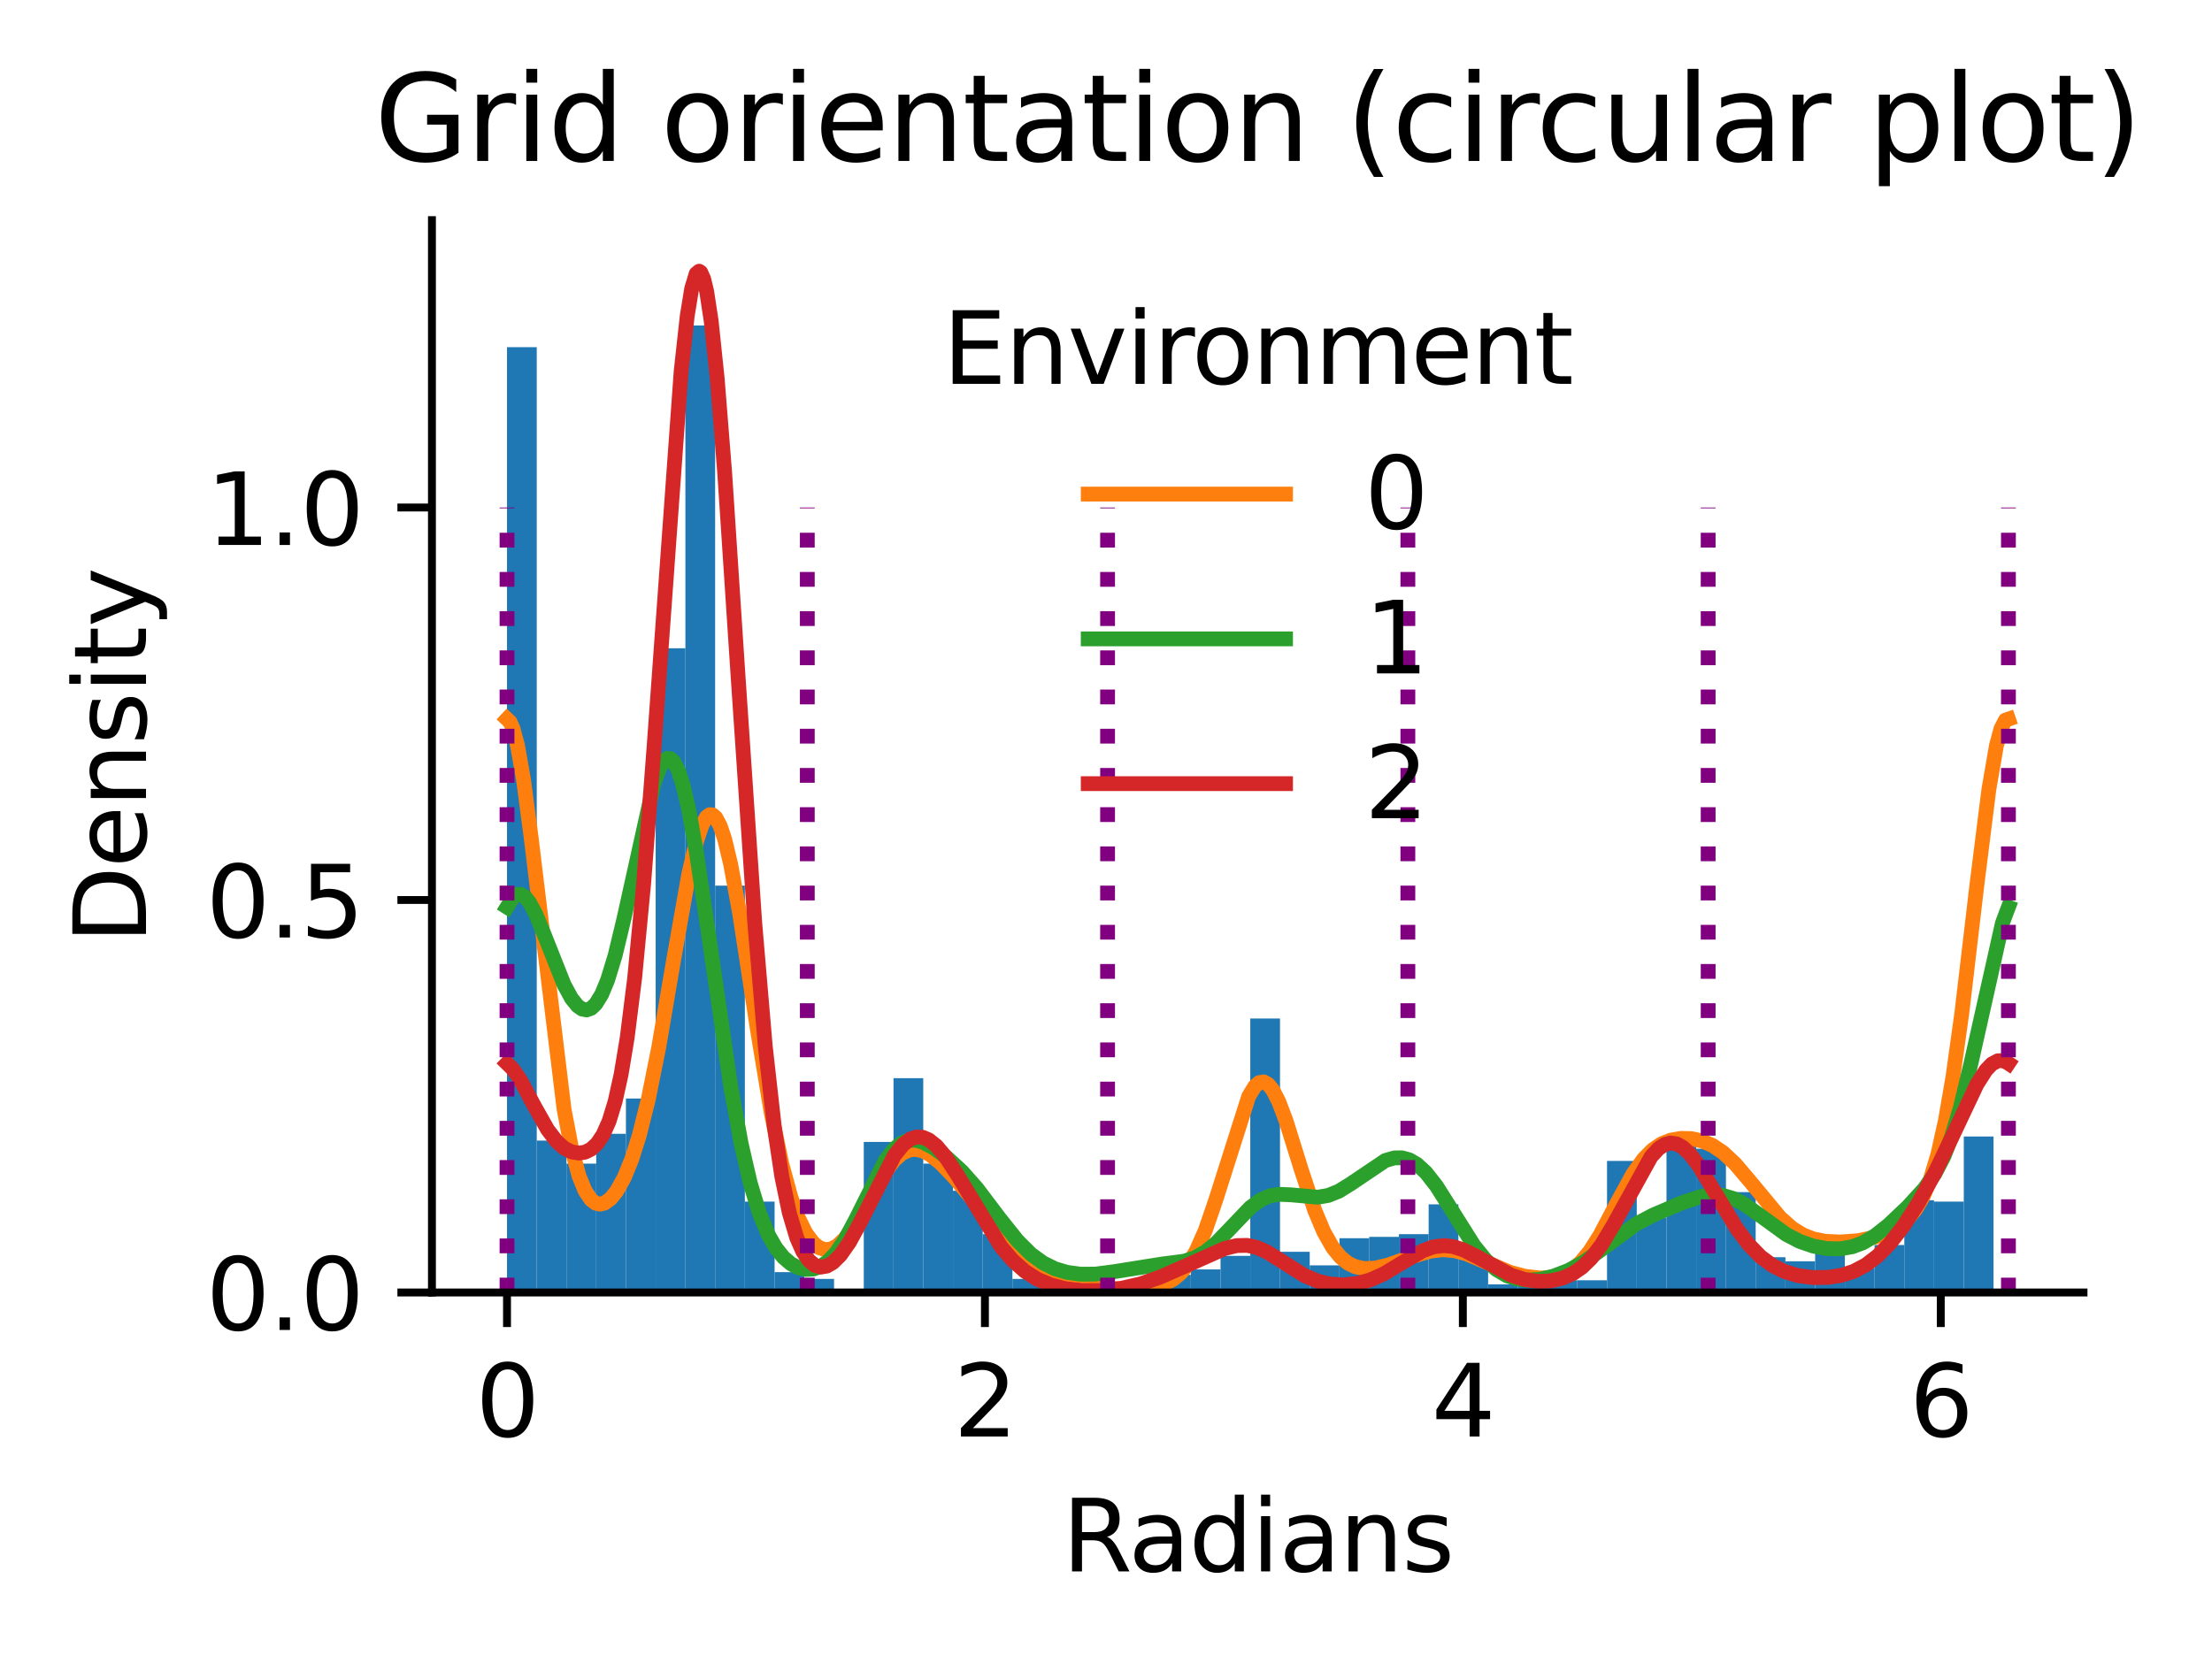 <?xml version="1.0" encoding="utf-8" standalone="no"?>
<!DOCTYPE svg PUBLIC "-//W3C//DTD SVG 1.1//EN"
  "http://www.w3.org/Graphics/SVG/1.1/DTD/svg11.dtd">
<svg xmlns:xlink="http://www.w3.org/1999/xlink" width="224.205pt" height="168.594pt" viewBox="0 0 224.205 168.594" xmlns="http://www.w3.org/2000/svg" version="1.1">
 <defs>
  <style type="text/css">*{stroke-linejoin: round; stroke-linecap: butt}</style>
 </defs>
 <g id="figure_1">
  <g id="patch_1">
   <path d="M 0 168.594 
L 224.205 168.594 
L 224.205 0 
L 0 0 
L 0 168.594 
z
" style="fill: none"/>
  </g>
  <g id="axes_1">
   <g id="patch_2">
    <path d="M 43.781 131.038 
L 211.181 131.038 
L 211.181 22.318 
L 43.781 22.318 
L 43.781 131.038 
z
" style="fill: none"/>
   </g>
   <g id="patch_3">
    <path d="M 51.39 131.038 
L 54.404 131.038 
L 54.404 35.198 
L 51.39 35.198 
z
" clip-path="url(#p8d5762770b)" style="fill: #1f77b4"/>
   </g>
   <g id="patch_4">
    <path d="M 54.404 131.038 
L 57.417 131.038 
L 57.417 115.638 
L 54.404 115.638 
z
" clip-path="url(#p8d5762770b)" style="fill: #1f77b4"/>
   </g>
   <g id="patch_5">
    <path d="M 57.417 131.038 
L 60.431 131.038 
L 60.431 117.975 
L 57.417 117.975 
z
" clip-path="url(#p8d5762770b)" style="fill: #1f77b4"/>
   </g>
   <g id="patch_6">
    <path d="M 60.431 131.038 
L 63.444 131.038 
L 63.444 114.95 
L 60.431 114.95 
z
" clip-path="url(#p8d5762770b)" style="fill: #1f77b4"/>
   </g>
   <g id="patch_7">
    <path d="M 63.444 131.038 
L 66.457 131.038 
L 66.457 111.375 
L 63.444 111.375 
z
" clip-path="url(#p8d5762770b)" style="fill: #1f77b4"/>
   </g>
   <g id="patch_8">
    <path d="M 66.457 131.038 
L 69.471 131.038 
L 69.471 65.724 
L 66.457 65.724 
z
" clip-path="url(#p8d5762770b)" style="fill: #1f77b4"/>
   </g>
   <g id="patch_9">
    <path d="M 69.471 131.038 
L 72.484 131.038 
L 72.484 32.998 
L 69.471 32.998 
z
" clip-path="url(#p8d5762770b)" style="fill: #1f77b4"/>
   </g>
   <g id="patch_10">
    <path d="M 72.484 131.038 
L 75.498 131.038 
L 75.498 89.787 
L 72.484 89.787 
z
" clip-path="url(#p8d5762770b)" style="fill: #1f77b4"/>
   </g>
   <g id="patch_11">
    <path d="M 75.498 131.038 
L 78.511 131.038 
L 78.511 121.825 
L 75.498 121.825 
z
" clip-path="url(#p8d5762770b)" style="fill: #1f77b4"/>
   </g>
   <g id="patch_12">
    <path d="M 78.511 131.038 
L 81.524 131.038 
L 81.524 128.976 
L 78.511 128.976 
z
" clip-path="url(#p8d5762770b)" style="fill: #1f77b4"/>
   </g>
   <g id="patch_13">
    <path d="M 81.524 131.038 
L 84.538 131.038 
L 84.538 129.663 
L 81.524 129.663 
z
" clip-path="url(#p8d5762770b)" style="fill: #1f77b4"/>
   </g>
   <g id="patch_14">
    <path d="M 84.538 131.038 
L 87.551 131.038 
L 87.551 130.763 
L 84.538 130.763 
z
" clip-path="url(#p8d5762770b)" style="fill: #1f77b4"/>
   </g>
   <g id="patch_15">
    <path d="M 87.551 131.038 
L 90.565 131.038 
L 90.565 115.775 
L 87.551 115.775 
z
" clip-path="url(#p8d5762770b)" style="fill: #1f77b4"/>
   </g>
   <g id="patch_16">
    <path d="M 90.565 131.038 
L 93.578 131.038 
L 93.578 109.312 
L 90.565 109.312 
z
" clip-path="url(#p8d5762770b)" style="fill: #1f77b4"/>
   </g>
   <g id="patch_17">
    <path d="M 93.578 131.038 
L 96.591 131.038 
L 96.591 117.975 
L 93.578 117.975 
z
" clip-path="url(#p8d5762770b)" style="fill: #1f77b4"/>
   </g>
   <g id="patch_18">
    <path d="M 96.591 131.038 
L 99.605 131.038 
L 99.605 120.725 
L 96.591 120.725 
z
" clip-path="url(#p8d5762770b)" style="fill: #1f77b4"/>
   </g>
   <g id="patch_19">
    <path d="M 99.605 131.038 
L 102.618 131.038 
L 102.618 125.125 
L 99.605 125.125 
z
" clip-path="url(#p8d5762770b)" style="fill: #1f77b4"/>
   </g>
   <g id="patch_20">
    <path d="M 102.618 131.038 
L 105.632 131.038 
L 105.632 129.663 
L 102.618 129.663 
z
" clip-path="url(#p8d5762770b)" style="fill: #1f77b4"/>
   </g>
   <g id="patch_21">
    <path d="M 105.632 131.038 
L 108.645 131.038 
L 108.645 129.938 
L 105.632 129.938 
z
" clip-path="url(#p8d5762770b)" style="fill: #1f77b4"/>
   </g>
   <g id="patch_22">
    <path d="M 108.645 131.038 
L 111.658 131.038 
L 111.658 130.488 
L 108.645 130.488 
z
" clip-path="url(#p8d5762770b)" style="fill: #1f77b4"/>
   </g>
   <g id="patch_23">
    <path d="M 111.658 131.038 
L 114.672 131.038 
L 114.672 130.488 
L 111.658 130.488 
z
" clip-path="url(#p8d5762770b)" style="fill: #1f77b4"/>
   </g>
   <g id="patch_24">
    <path d="M 114.672 131.038 
L 117.685 131.038 
L 117.685 129.801 
L 114.672 129.801 
z
" clip-path="url(#p8d5762770b)" style="fill: #1f77b4"/>
   </g>
   <g id="patch_25">
    <path d="M 117.685 131.038 
L 120.699 131.038 
L 120.699 129.251 
L 117.685 129.251 
z
" clip-path="url(#p8d5762770b)" style="fill: #1f77b4"/>
   </g>
   <g id="patch_26">
    <path d="M 120.699 131.038 
L 123.712 131.038 
L 123.712 128.701 
L 120.699 128.701 
z
" clip-path="url(#p8d5762770b)" style="fill: #1f77b4"/>
   </g>
   <g id="patch_27">
    <path d="M 123.712 131.038 
L 126.725 131.038 
L 126.725 127.326 
L 123.712 127.326 
z
" clip-path="url(#p8d5762770b)" style="fill: #1f77b4"/>
   </g>
   <g id="patch_28">
    <path d="M 126.725 131.038 
L 129.739 131.038 
L 129.739 103.262 
L 126.725 103.262 
z
" clip-path="url(#p8d5762770b)" style="fill: #1f77b4"/>
   </g>
   <g id="patch_29">
    <path d="M 129.739 131.038 
L 132.752 131.038 
L 132.752 126.913 
L 129.739 126.913 
z
" clip-path="url(#p8d5762770b)" style="fill: #1f77b4"/>
   </g>
   <g id="patch_30">
    <path d="M 132.752 131.038 
L 135.766 131.038 
L 135.766 128.288 
L 132.752 128.288 
z
" clip-path="url(#p8d5762770b)" style="fill: #1f77b4"/>
   </g>
   <g id="patch_31">
    <path d="M 135.766 131.038 
L 138.779 131.038 
L 138.779 125.538 
L 135.766 125.538 
z
" clip-path="url(#p8d5762770b)" style="fill: #1f77b4"/>
   </g>
   <g id="patch_32">
    <path d="M 138.779 131.038 
L 141.792 131.038 
L 141.792 125.4 
L 138.779 125.4 
z
" clip-path="url(#p8d5762770b)" style="fill: #1f77b4"/>
   </g>
   <g id="patch_33">
    <path d="M 141.792 131.038 
L 144.806 131.038 
L 144.806 125.125 
L 141.792 125.125 
z
" clip-path="url(#p8d5762770b)" style="fill: #1f77b4"/>
   </g>
   <g id="patch_34">
    <path d="M 144.806 131.038 
L 147.819 131.038 
L 147.819 122.1 
L 144.806 122.1 
z
" clip-path="url(#p8d5762770b)" style="fill: #1f77b4"/>
   </g>
   <g id="patch_35">
    <path d="M 147.819 131.038 
L 150.833 131.038 
L 150.833 127.05 
L 147.819 127.05 
z
" clip-path="url(#p8d5762770b)" style="fill: #1f77b4"/>
   </g>
   <g id="patch_36">
    <path d="M 150.833 131.038 
L 153.846 131.038 
L 153.846 130.213 
L 150.833 130.213 
z
" clip-path="url(#p8d5762770b)" style="fill: #1f77b4"/>
   </g>
   <g id="patch_37">
    <path d="M 153.846 131.038 
L 156.859 131.038 
L 156.859 130.076 
L 153.846 130.076 
z
" clip-path="url(#p8d5762770b)" style="fill: #1f77b4"/>
   </g>
   <g id="patch_38">
    <path d="M 156.859 131.038 
L 159.873 131.038 
L 159.873 129.801 
L 156.859 129.801 
z
" clip-path="url(#p8d5762770b)" style="fill: #1f77b4"/>
   </g>
   <g id="patch_39">
    <path d="M 159.873 131.038 
L 162.886 131.038 
L 162.886 129.801 
L 159.873 129.801 
z
" clip-path="url(#p8d5762770b)" style="fill: #1f77b4"/>
   </g>
   <g id="patch_40">
    <path d="M 162.886 131.038 
L 165.9 131.038 
L 165.9 117.7 
L 162.886 117.7 
z
" clip-path="url(#p8d5762770b)" style="fill: #1f77b4"/>
   </g>
   <g id="patch_41">
    <path d="M 165.9 131.038 
L 168.913 131.038 
L 168.913 123.475 
L 165.9 123.475 
z
" clip-path="url(#p8d5762770b)" style="fill: #1f77b4"/>
   </g>
   <g id="patch_42">
    <path d="M 168.913 131.038 
L 171.926 131.038 
L 171.926 115.363 
L 168.913 115.363 
z
" clip-path="url(#p8d5762770b)" style="fill: #1f77b4"/>
   </g>
   <g id="patch_43">
    <path d="M 171.926 131.038 
L 174.94 131.038 
L 174.94 116.463 
L 171.926 116.463 
z
" clip-path="url(#p8d5762770b)" style="fill: #1f77b4"/>
   </g>
   <g id="patch_44">
    <path d="M 174.94 131.038 
L 177.953 131.038 
L 177.953 120.863 
L 174.94 120.863 
z
" clip-path="url(#p8d5762770b)" style="fill: #1f77b4"/>
   </g>
   <g id="patch_45">
    <path d="M 177.953 131.038 
L 180.967 131.038 
L 180.967 127.463 
L 177.953 127.463 
z
" clip-path="url(#p8d5762770b)" style="fill: #1f77b4"/>
   </g>
   <g id="patch_46">
    <path d="M 180.967 131.038 
L 183.98 131.038 
L 183.98 127.876 
L 180.967 127.876 
z
" clip-path="url(#p8d5762770b)" style="fill: #1f77b4"/>
   </g>
   <g id="patch_47">
    <path d="M 183.98 131.038 
L 186.993 131.038 
L 186.993 126.5 
L 183.98 126.5 
z
" clip-path="url(#p8d5762770b)" style="fill: #1f77b4"/>
   </g>
   <g id="patch_48">
    <path d="M 186.993 131.038 
L 190.007 131.038 
L 190.007 128.563 
L 186.993 128.563 
z
" clip-path="url(#p8d5762770b)" style="fill: #1f77b4"/>
   </g>
   <g id="patch_49">
    <path d="M 190.007 131.038 
L 193.02 131.038 
L 193.02 126.225 
L 190.007 126.225 
z
" clip-path="url(#p8d5762770b)" style="fill: #1f77b4"/>
   </g>
   <g id="patch_50">
    <path d="M 193.02 131.038 
L 196.034 131.038 
L 196.034 121.688 
L 193.02 121.688 
z
" clip-path="url(#p8d5762770b)" style="fill: #1f77b4"/>
   </g>
   <g id="patch_51">
    <path d="M 196.034 131.038 
L 199.047 131.038 
L 199.047 121.825 
L 196.034 121.825 
z
" clip-path="url(#p8d5762770b)" style="fill: #1f77b4"/>
   </g>
   <g id="patch_52">
    <path d="M 199.047 131.038 
L 202.06 131.038 
L 202.06 115.225 
L 199.047 115.225 
z
" clip-path="url(#p8d5762770b)" style="fill: #1f77b4"/>
   </g>
   <g id="matplotlib.axis_1">
    <g id="xtick_1">
     <g id="line2d_1">
      <defs>
       <path id="mf0807a7796" d="M 0 0 
L 0 3.5 
" style="stroke: #000000; stroke-width: 0.8"/>
      </defs>
      <g>
       <use xlink:href="#mf0807a7796" x="51.39" y="131.038" style="stroke: #000000; stroke-width: 0.8"/>
      </g>
     </g>
     <g id="text_1">
      <!-- 0 -->
      <g transform="translate(48.209 145.637)scale(0.1 -0.1)">
       <defs>
        <path id="DejaVuSans-30" d="M 2034 4250 
Q 1547 4250 1301 3770 
Q 1056 3291 1056 2328 
Q 1056 1369 1301 889 
Q 1547 409 2034 409 
Q 2525 409 2770 889 
Q 3016 1369 3016 2328 
Q 3016 3291 2770 3770 
Q 2525 4250 2034 4250 
z
M 2034 4750 
Q 2819 4750 3233 4129 
Q 3647 3509 3647 2328 
Q 3647 1150 3233 529 
Q 2819 -91 2034 -91 
Q 1250 -91 836 529 
Q 422 1150 422 2328 
Q 422 3509 836 4129 
Q 1250 4750 2034 4750 
z
" transform="scale(0.016)"/>
       </defs>
       <use xlink:href="#DejaVuSans-30"/>
      </g>
     </g>
    </g>
    <g id="xtick_2">
     <g id="line2d_2">
      <g>
       <use xlink:href="#mf0807a7796" x="99.831" y="131.038" style="stroke: #000000; stroke-width: 0.8"/>
      </g>
     </g>
     <g id="text_2">
      <!-- 2 -->
      <g transform="translate(96.65 145.637)scale(0.1 -0.1)">
       <defs>
        <path id="DejaVuSans-32" d="M 1228 531 
L 3431 531 
L 3431 0 
L 469 0 
L 469 531 
Q 828 903 1448 1529 
Q 2069 2156 2228 2338 
Q 2531 2678 2651 2914 
Q 2772 3150 2772 3378 
Q 2772 3750 2511 3984 
Q 2250 4219 1831 4219 
Q 1534 4219 1204 4116 
Q 875 4013 500 3803 
L 500 4441 
Q 881 4594 1212 4672 
Q 1544 4750 1819 4750 
Q 2544 4750 2975 4387 
Q 3406 4025 3406 3419 
Q 3406 3131 3298 2873 
Q 3191 2616 2906 2266 
Q 2828 2175 2409 1742 
Q 1991 1309 1228 531 
z
" transform="scale(0.016)"/>
       </defs>
       <use xlink:href="#DejaVuSans-32"/>
      </g>
     </g>
    </g>
    <g id="xtick_3">
     <g id="line2d_3">
      <g>
       <use xlink:href="#mf0807a7796" x="148.272" y="131.038" style="stroke: #000000; stroke-width: 0.8"/>
      </g>
     </g>
     <g id="text_3">
      <!-- 4 -->
      <g transform="translate(145.091 145.637)scale(0.1 -0.1)">
       <defs>
        <path id="DejaVuSans-34" d="M 2419 4116 
L 825 1625 
L 2419 1625 
L 2419 4116 
z
M 2253 4666 
L 3047 4666 
L 3047 1625 
L 3713 1625 
L 3713 1100 
L 3047 1100 
L 3047 0 
L 2419 0 
L 2419 1100 
L 313 1100 
L 313 1709 
L 2253 4666 
z
" transform="scale(0.016)"/>
       </defs>
       <use xlink:href="#DejaVuSans-34"/>
      </g>
     </g>
    </g>
    <g id="xtick_4">
     <g id="line2d_4">
      <g>
       <use xlink:href="#mf0807a7796" x="196.713" y="131.038" style="stroke: #000000; stroke-width: 0.8"/>
      </g>
     </g>
     <g id="text_4">
      <!-- 6 -->
      <g transform="translate(193.532 145.637)scale(0.1 -0.1)">
       <defs>
        <path id="DejaVuSans-36" d="M 2113 2584 
Q 1688 2584 1439 2293 
Q 1191 2003 1191 1497 
Q 1191 994 1439 701 
Q 1688 409 2113 409 
Q 2538 409 2786 701 
Q 3034 994 3034 1497 
Q 3034 2003 2786 2293 
Q 2538 2584 2113 2584 
z
M 3366 4563 
L 3366 3988 
Q 3128 4100 2886 4159 
Q 2644 4219 2406 4219 
Q 1781 4219 1451 3797 
Q 1122 3375 1075 2522 
Q 1259 2794 1537 2939 
Q 1816 3084 2150 3084 
Q 2853 3084 3261 2657 
Q 3669 2231 3669 1497 
Q 3669 778 3244 343 
Q 2819 -91 2113 -91 
Q 1303 -91 875 529 
Q 447 1150 447 2328 
Q 447 3434 972 4092 
Q 1497 4750 2381 4750 
Q 2619 4750 2861 4703 
Q 3103 4656 3366 4563 
z
" transform="scale(0.016)"/>
       </defs>
       <use xlink:href="#DejaVuSans-36"/>
      </g>
     </g>
    </g>
    <g id="text_5">
     <!-- Radians -->
     <g transform="translate(107.655 159.315)scale(0.1 -0.1)">
      <defs>
       <path id="DejaVuSans-52" d="M 2841 2188 
Q 3044 2119 3236 1894 
Q 3428 1669 3622 1275 
L 4263 0 
L 3584 0 
L 2988 1197 
Q 2756 1666 2539 1819 
Q 2322 1972 1947 1972 
L 1259 1972 
L 1259 0 
L 628 0 
L 628 4666 
L 2053 4666 
Q 2853 4666 3247 4331 
Q 3641 3997 3641 3322 
Q 3641 2881 3436 2590 
Q 3231 2300 2841 2188 
z
M 1259 4147 
L 1259 2491 
L 2053 2491 
Q 2509 2491 2742 2702 
Q 2975 2913 2975 3322 
Q 2975 3731 2742 3939 
Q 2509 4147 2053 4147 
L 1259 4147 
z
" transform="scale(0.016)"/>
       <path id="DejaVuSans-61" d="M 2194 1759 
Q 1497 1759 1228 1600 
Q 959 1441 959 1056 
Q 959 750 1161 570 
Q 1363 391 1709 391 
Q 2188 391 2477 730 
Q 2766 1069 2766 1631 
L 2766 1759 
L 2194 1759 
z
M 3341 1997 
L 3341 0 
L 2766 0 
L 2766 531 
Q 2569 213 2275 61 
Q 1981 -91 1556 -91 
Q 1019 -91 701 211 
Q 384 513 384 1019 
Q 384 1609 779 1909 
Q 1175 2209 1959 2209 
L 2766 2209 
L 2766 2266 
Q 2766 2663 2505 2880 
Q 2244 3097 1772 3097 
Q 1472 3097 1187 3025 
Q 903 2953 641 2809 
L 641 3341 
Q 956 3463 1253 3523 
Q 1550 3584 1831 3584 
Q 2591 3584 2966 3190 
Q 3341 2797 3341 1997 
z
" transform="scale(0.016)"/>
       <path id="DejaVuSans-64" d="M 2906 2969 
L 2906 4863 
L 3481 4863 
L 3481 0 
L 2906 0 
L 2906 525 
Q 2725 213 2448 61 
Q 2172 -91 1784 -91 
Q 1150 -91 751 415 
Q 353 922 353 1747 
Q 353 2572 751 3078 
Q 1150 3584 1784 3584 
Q 2172 3584 2448 3432 
Q 2725 3281 2906 2969 
z
M 947 1747 
Q 947 1113 1208 752 
Q 1469 391 1925 391 
Q 2381 391 2643 752 
Q 2906 1113 2906 1747 
Q 2906 2381 2643 2742 
Q 2381 3103 1925 3103 
Q 1469 3103 1208 2742 
Q 947 2381 947 1747 
z
" transform="scale(0.016)"/>
       <path id="DejaVuSans-69" d="M 603 3500 
L 1178 3500 
L 1178 0 
L 603 0 
L 603 3500 
z
M 603 4863 
L 1178 4863 
L 1178 4134 
L 603 4134 
L 603 4863 
z
" transform="scale(0.016)"/>
       <path id="DejaVuSans-6e" d="M 3513 2113 
L 3513 0 
L 2938 0 
L 2938 2094 
Q 2938 2591 2744 2837 
Q 2550 3084 2163 3084 
Q 1697 3084 1428 2787 
Q 1159 2491 1159 1978 
L 1159 0 
L 581 0 
L 581 3500 
L 1159 3500 
L 1159 2956 
Q 1366 3272 1645 3428 
Q 1925 3584 2291 3584 
Q 2894 3584 3203 3211 
Q 3513 2838 3513 2113 
z
" transform="scale(0.016)"/>
       <path id="DejaVuSans-73" d="M 2834 3397 
L 2834 2853 
Q 2591 2978 2328 3040 
Q 2066 3103 1784 3103 
Q 1356 3103 1142 2972 
Q 928 2841 928 2578 
Q 928 2378 1081 2264 
Q 1234 2150 1697 2047 
L 1894 2003 
Q 2506 1872 2764 1633 
Q 3022 1394 3022 966 
Q 3022 478 2636 193 
Q 2250 -91 1575 -91 
Q 1294 -91 989 -36 
Q 684 19 347 128 
L 347 722 
Q 666 556 975 473 
Q 1284 391 1588 391 
Q 1994 391 2212 530 
Q 2431 669 2431 922 
Q 2431 1156 2273 1281 
Q 2116 1406 1581 1522 
L 1381 1569 
Q 847 1681 609 1914 
Q 372 2147 372 2553 
Q 372 3047 722 3315 
Q 1072 3584 1716 3584 
Q 2034 3584 2315 3537 
Q 2597 3491 2834 3397 
z
" transform="scale(0.016)"/>
      </defs>
      <use xlink:href="#DejaVuSans-52"/>
      <use xlink:href="#DejaVuSans-61" x="67.232"/>
      <use xlink:href="#DejaVuSans-64" x="128.512"/>
      <use xlink:href="#DejaVuSans-69" x="191.988"/>
      <use xlink:href="#DejaVuSans-61" x="219.771"/>
      <use xlink:href="#DejaVuSans-6e" x="281.051"/>
      <use xlink:href="#DejaVuSans-73" x="344.43"/>
     </g>
    </g>
   </g>
   <g id="matplotlib.axis_2">
    <g id="ytick_1">
     <g id="line2d_5">
      <defs>
       <path id="mbf7bb27854" d="M 0 0 
L -3.5 0 
" style="stroke: #000000; stroke-width: 0.8"/>
      </defs>
      <g>
       <use xlink:href="#mbf7bb27854" x="43.781" y="131.038" style="stroke: #000000; stroke-width: 0.8"/>
      </g>
     </g>
     <g id="text_6">
      <!-- 0.0 -->
      <g transform="translate(20.878 134.837)scale(0.1 -0.1)">
       <defs>
        <path id="DejaVuSans-2e" d="M 684 794 
L 1344 794 
L 1344 0 
L 684 0 
L 684 794 
z
" transform="scale(0.016)"/>
       </defs>
       <use xlink:href="#DejaVuSans-30"/>
       <use xlink:href="#DejaVuSans-2e" x="63.623"/>
       <use xlink:href="#DejaVuSans-30" x="95.41"/>
      </g>
     </g>
    </g>
    <g id="ytick_2">
     <g id="line2d_6">
      <g>
       <use xlink:href="#mbf7bb27854" x="43.781" y="91.246" style="stroke: #000000; stroke-width: 0.8"/>
      </g>
     </g>
     <g id="text_7">
      <!-- 0.5 -->
      <g transform="translate(20.878 95.045)scale(0.1 -0.1)">
       <defs>
        <path id="DejaVuSans-35" d="M 691 4666 
L 3169 4666 
L 3169 4134 
L 1269 4134 
L 1269 2991 
Q 1406 3038 1543 3061 
Q 1681 3084 1819 3084 
Q 2600 3084 3056 2656 
Q 3513 2228 3513 1497 
Q 3513 744 3044 326 
Q 2575 -91 1722 -91 
Q 1428 -91 1123 -41 
Q 819 9 494 109 
L 494 744 
Q 775 591 1075 516 
Q 1375 441 1709 441 
Q 2250 441 2565 725 
Q 2881 1009 2881 1497 
Q 2881 1984 2565 2268 
Q 2250 2553 1709 2553 
Q 1456 2553 1204 2497 
Q 953 2441 691 2322 
L 691 4666 
z
" transform="scale(0.016)"/>
       </defs>
       <use xlink:href="#DejaVuSans-30"/>
       <use xlink:href="#DejaVuSans-2e" x="63.623"/>
       <use xlink:href="#DejaVuSans-35" x="95.41"/>
      </g>
     </g>
    </g>
    <g id="ytick_3">
     <g id="line2d_7">
      <g>
       <use xlink:href="#mbf7bb27854" x="43.781" y="51.453" style="stroke: #000000; stroke-width: 0.8"/>
      </g>
     </g>
     <g id="text_8">
      <!-- 1.0 -->
      <g transform="translate(20.878 55.253)scale(0.1 -0.1)">
       <defs>
        <path id="DejaVuSans-31" d="M 794 531 
L 1825 531 
L 1825 4091 
L 703 3866 
L 703 4441 
L 1819 4666 
L 2450 4666 
L 2450 531 
L 3481 531 
L 3481 0 
L 794 0 
L 794 531 
z
" transform="scale(0.016)"/>
       </defs>
       <use xlink:href="#DejaVuSans-31"/>
       <use xlink:href="#DejaVuSans-2e" x="63.623"/>
       <use xlink:href="#DejaVuSans-30" x="95.41"/>
      </g>
     </g>
    </g>
    <g id="text_9">
     <!-- Density -->
     <g transform="translate(14.798 95.687)rotate(-90)scale(0.1 -0.1)">
      <defs>
       <path id="DejaVuSans-44" d="M 1259 4147 
L 1259 519 
L 2022 519 
Q 2988 519 3436 956 
Q 3884 1394 3884 2338 
Q 3884 3275 3436 3711 
Q 2988 4147 2022 4147 
L 1259 4147 
z
M 628 4666 
L 1925 4666 
Q 3281 4666 3915 4102 
Q 4550 3538 4550 2338 
Q 4550 1131 3912 565 
Q 3275 0 1925 0 
L 628 0 
L 628 4666 
z
" transform="scale(0.016)"/>
       <path id="DejaVuSans-65" d="M 3597 1894 
L 3597 1613 
L 953 1613 
Q 991 1019 1311 708 
Q 1631 397 2203 397 
Q 2534 397 2845 478 
Q 3156 559 3463 722 
L 3463 178 
Q 3153 47 2828 -22 
Q 2503 -91 2169 -91 
Q 1331 -91 842 396 
Q 353 884 353 1716 
Q 353 2575 817 3079 
Q 1281 3584 2069 3584 
Q 2775 3584 3186 3129 
Q 3597 2675 3597 1894 
z
M 3022 2063 
Q 3016 2534 2758 2815 
Q 2500 3097 2075 3097 
Q 1594 3097 1305 2825 
Q 1016 2553 972 2059 
L 3022 2063 
z
" transform="scale(0.016)"/>
       <path id="DejaVuSans-74" d="M 1172 4494 
L 1172 3500 
L 2356 3500 
L 2356 3053 
L 1172 3053 
L 1172 1153 
Q 1172 725 1289 603 
Q 1406 481 1766 481 
L 2356 481 
L 2356 0 
L 1766 0 
Q 1100 0 847 248 
Q 594 497 594 1153 
L 594 3053 
L 172 3053 
L 172 3500 
L 594 3500 
L 594 4494 
L 1172 4494 
z
" transform="scale(0.016)"/>
       <path id="DejaVuSans-79" d="M 2059 -325 
Q 1816 -950 1584 -1140 
Q 1353 -1331 966 -1331 
L 506 -1331 
L 506 -850 
L 844 -850 
Q 1081 -850 1212 -737 
Q 1344 -625 1503 -206 
L 1606 56 
L 191 3500 
L 800 3500 
L 1894 763 
L 2988 3500 
L 3597 3500 
L 2059 -325 
z
" transform="scale(0.016)"/>
      </defs>
      <use xlink:href="#DejaVuSans-44"/>
      <use xlink:href="#DejaVuSans-65" x="77.002"/>
      <use xlink:href="#DejaVuSans-6e" x="138.525"/>
      <use xlink:href="#DejaVuSans-73" x="201.904"/>
      <use xlink:href="#DejaVuSans-69" x="254.004"/>
      <use xlink:href="#DejaVuSans-74" x="281.787"/>
      <use xlink:href="#DejaVuSans-79" x="320.996"/>
     </g>
    </g>
   </g>
   <g id="line2d_8">
    <path d="M 51.39 72.905 
L 51.695 73.196 
L 51.999 73.877 
L 52.456 75.595 
L 53.064 79.052 
L 53.825 84.824 
L 57.173 112.462 
L 57.934 116.439 
L 58.695 119.247 
L 59.304 120.732 
L 59.913 121.632 
L 60.369 121.978 
L 60.826 122.081 
L 61.282 121.971 
L 61.891 121.528 
L 62.5 120.775 
L 63.261 119.411 
L 64.021 117.555 
L 64.782 115.161 
L 65.695 111.52 
L 66.761 106.225 
L 68.283 97.298 
L 69.804 88.674 
L 70.565 85.393 
L 71.174 83.593 
L 71.631 82.818 
L 71.935 82.596 
L 72.239 82.618 
L 72.544 82.885 
L 73 83.738 
L 73.457 85.106 
L 74.065 87.647 
L 74.979 92.662 
L 76.805 104.59 
L 78.174 112.848 
L 79.24 117.985 
L 80.153 121.357 
L 80.914 123.47 
L 81.675 125.008 
L 82.435 126.028 
L 83.044 126.504 
L 83.653 126.697 
L 84.262 126.624 
L 84.87 126.302 
L 85.631 125.58 
L 86.544 124.321 
L 87.914 121.932 
L 89.74 118.778 
L 90.653 117.602 
L 91.414 116.938 
L 92.175 116.583 
L 92.784 116.518 
L 93.545 116.684 
L 94.306 117.087 
L 95.371 117.952 
L 96.741 119.388 
L 99.48 122.665 
L 102.98 126.788 
L 104.502 128.225 
L 105.719 129.094 
L 106.937 129.71 
L 108.306 130.152 
L 109.98 130.45 
L 112.567 130.655 
L 115.307 130.672 
L 116.981 130.479 
L 118.046 130.161 
L 118.959 129.67 
L 119.72 129.029 
L 120.481 128.105 
L 121.242 126.833 
L 122.155 124.783 
L 123.22 121.686 
L 126.568 111.149 
L 127.177 110.152 
L 127.633 109.758 
L 128.09 109.687 
L 128.547 109.941 
L 129.003 110.503 
L 129.612 111.682 
L 130.373 113.698 
L 131.895 118.591 
L 133.264 122.721 
L 134.177 124.888 
L 135.09 126.495 
L 135.851 127.432 
L 136.612 128.056 
L 137.373 128.426 
L 138.286 128.612 
L 139.351 128.572 
L 140.721 128.254 
L 143.156 127.38 
L 144.982 126.843 
L 146.2 126.7 
L 147.417 126.793 
L 148.635 127.117 
L 150.309 127.824 
L 153.048 128.993 
L 154.57 129.396 
L 156.091 129.573 
L 157.309 129.513 
L 158.374 129.238 
L 159.287 128.76 
L 160.2 127.992 
L 161.113 126.895 
L 162.179 125.217 
L 163.853 122.042 
L 165.527 119 
L 166.592 117.505 
L 167.505 116.579 
L 168.418 115.96 
L 169.331 115.595 
L 170.397 115.413 
L 171.462 115.442 
L 172.527 115.675 
L 173.592 116.137 
L 174.658 116.857 
L 175.875 117.996 
L 177.397 119.787 
L 180.441 123.459 
L 181.658 124.532 
L 182.723 125.191 
L 183.789 125.607 
L 185.006 125.847 
L 186.528 125.92 
L 188.354 125.786 
L 190.028 125.431 
L 191.398 124.918 
L 192.463 124.313 
L 193.376 123.557 
L 194.137 122.656 
L 194.898 121.377 
L 195.659 119.563 
L 196.42 117.034 
L 197.181 113.624 
L 197.941 109.222 
L 198.855 102.654 
L 200.376 89.718 
L 201.594 80.007 
L 202.355 75.596 
L 202.811 73.89 
L 203.268 73.008 
L 203.572 72.905 
L 203.572 72.905 
" clip-path="url(#p8d5762770b)" style="fill: none; stroke: #ff7f0e; stroke-width: 1.5; stroke-linecap: square"/>
   </g>
   <g id="line2d_9">
    <path d="M 51.39 91.969 
L 51.999 90.985 
L 52.456 90.677 
L 52.76 90.67 
L 53.217 90.938 
L 53.673 91.503 
L 54.282 92.63 
L 55.195 94.844 
L 57.173 99.833 
L 57.934 101.229 
L 58.543 101.984 
L 58.999 102.303 
L 59.456 102.39 
L 59.913 102.229 
L 60.369 101.808 
L 60.978 100.825 
L 61.587 99.358 
L 62.347 96.871 
L 63.261 93.068 
L 66.304 79.336 
L 66.913 77.745 
L 67.369 77.066 
L 67.674 76.886 
L 67.978 76.935 
L 68.283 77.219 
L 68.739 78.086 
L 69.196 79.468 
L 69.804 82.05 
L 70.565 86.273 
L 71.783 94.503 
L 74.065 110.167 
L 75.131 115.998 
L 76.044 119.947 
L 76.957 122.966 
L 77.87 125.174 
L 78.631 126.504 
L 79.392 127.461 
L 80.153 128.117 
L 80.914 128.521 
L 81.675 128.701 
L 82.435 128.66 
L 83.196 128.385 
L 83.957 127.853 
L 84.718 127.045 
L 85.631 125.708 
L 86.697 123.716 
L 89.74 117.639 
L 90.653 116.46 
L 91.414 115.858 
L 92.023 115.621 
L 92.784 115.592 
L 93.545 115.799 
L 94.61 116.362 
L 95.98 117.366 
L 97.501 118.76 
L 99.023 120.481 
L 101.306 123.503 
L 103.132 125.791 
L 104.502 127.15 
L 105.719 128.035 
L 106.937 128.635 
L 108.154 128.997 
L 109.524 129.183 
L 111.046 129.174 
L 112.872 128.935 
L 117.742 128.16 
L 120.024 127.866 
L 121.09 127.523 
L 122.155 126.936 
L 123.22 126.076 
L 124.59 124.657 
L 126.72 122.428 
L 127.786 121.647 
L 128.699 121.247 
L 129.612 121.084 
L 130.829 121.133 
L 133.569 121.381 
L 134.634 121.197 
L 135.699 120.769 
L 136.917 120.016 
L 140.417 117.657 
L 141.33 117.392 
L 142.091 117.383 
L 142.852 117.592 
L 143.613 118.035 
L 144.526 118.875 
L 145.591 120.234 
L 147.113 122.644 
L 149.395 126.273 
L 150.613 127.769 
L 151.678 128.72 
L 152.743 129.343 
L 153.809 129.682 
L 154.874 129.792 
L 156.091 129.7 
L 157.461 129.383 
L 158.983 128.799 
L 160.505 127.967 
L 162.179 126.786 
L 165.831 124.105 
L 167.505 123.215 
L 170.397 121.981 
L 172.375 121.317 
L 173.592 121.134 
L 174.658 121.204 
L 175.723 121.523 
L 176.788 122.079 
L 178.31 123.16 
L 181.049 125.15 
L 182.419 125.86 
L 183.789 126.332 
L 185.158 126.584 
L 186.528 126.61 
L 187.745 126.4 
L 188.811 126.004 
L 190.028 125.294 
L 191.398 124.215 
L 193.376 122.342 
L 195.05 120.511 
L 196.115 118.999 
L 197.028 117.243 
L 197.789 115.305 
L 198.702 112.291 
L 199.768 107.84 
L 202.963 93.588 
L 203.572 91.969 
L 203.572 91.969 
" clip-path="url(#p8d5762770b)" style="fill: none; stroke: #2ca02c; stroke-width: 1.5; stroke-linecap: square"/>
   </g>
   <g id="line2d_10">
    <path d="M 51.39 107.807 
L 51.999 108.407 
L 52.76 109.524 
L 54.13 112.084 
L 55.499 114.513 
L 56.412 115.714 
L 57.173 116.393 
L 57.934 116.785 
L 58.695 116.908 
L 59.304 116.809 
L 59.913 116.506 
L 60.521 115.945 
L 61.13 115.036 
L 61.739 113.662 
L 62.347 111.676 
L 62.956 108.923 
L 63.565 105.248 
L 64.326 99.178 
L 65.239 89.6 
L 66.304 75.603 
L 69.043 37.612 
L 69.652 32.064 
L 70.109 29.253 
L 70.565 27.742 
L 70.87 27.495 
L 71.022 27.603 
L 71.326 28.281 
L 71.631 29.562 
L 72.087 32.565 
L 72.696 38.385 
L 73.457 47.991 
L 74.826 68.814 
L 76.5 93.564 
L 77.566 106.064 
L 78.479 114.209 
L 79.24 119.265 
L 80.001 122.95 
L 80.761 125.5 
L 81.37 126.877 
L 81.979 127.778 
L 82.588 128.286 
L 83.196 128.464 
L 83.805 128.361 
L 84.414 128.01 
L 85.175 127.259 
L 86.088 125.959 
L 87.153 124.01 
L 90.653 117.144 
L 91.566 116.017 
L 92.327 115.455 
L 92.936 115.267 
L 93.545 115.309 
L 94.153 115.572 
L 94.914 116.181 
L 95.827 117.262 
L 97.045 119.132 
L 101.458 126.395 
L 102.676 127.814 
L 103.893 128.893 
L 105.111 129.673 
L 106.48 130.265 
L 108.002 130.654 
L 109.676 130.846 
L 111.654 130.843 
L 113.633 130.621 
L 115.611 130.167 
L 117.589 129.484 
L 120.329 128.274 
L 124.133 126.577 
L 125.351 126.283 
L 126.416 126.261 
L 127.329 126.452 
L 128.394 126.912 
L 129.916 127.867 
L 132.199 129.312 
L 133.569 129.892 
L 134.786 130.178 
L 136.156 130.269 
L 137.525 130.133 
L 138.895 129.762 
L 140.265 129.147 
L 142.091 128.043 
L 144.221 126.8 
L 145.287 126.416 
L 146.352 126.281 
L 147.265 126.379 
L 148.33 126.718 
L 149.7 127.407 
L 153.2 129.295 
L 154.57 129.728 
L 155.939 129.912 
L 157.157 129.861 
L 158.374 129.586 
L 159.439 129.111 
L 160.353 128.477 
L 161.266 127.589 
L 162.331 126.195 
L 163.548 124.157 
L 167.353 117.267 
L 168.114 116.444 
L 168.723 116.04 
L 169.331 115.882 
L 169.94 115.972 
L 170.549 116.303 
L 171.31 117.02 
L 172.223 118.238 
L 173.592 120.506 
L 176.027 124.558 
L 177.245 126.17 
L 178.462 127.416 
L 179.68 128.317 
L 180.897 128.925 
L 182.267 129.332 
L 183.789 129.527 
L 185.31 129.504 
L 186.68 129.287 
L 187.897 128.891 
L 189.115 128.25 
L 190.332 127.32 
L 191.55 126.079 
L 192.919 124.321 
L 194.441 121.96 
L 196.115 118.911 
L 197.941 115.092 
L 200.376 109.936 
L 201.289 108.503 
L 201.898 107.867 
L 202.507 107.546 
L 202.963 107.529 
L 203.42 107.706 
L 203.572 107.807 
L 203.572 107.807 
" clip-path="url(#p8d5762770b)" style="fill: none; stroke: #d62728; stroke-width: 1.5; stroke-linecap: square"/>
   </g>
   <g id="LineCollection_1">
    <path d="M 51.39 131.038 
L 51.39 51.453 
" clip-path="url(#p8d5762770b)" style="fill: none; stroke-dasharray: 1.5,2.475; stroke-dashoffset: 0; stroke: #800080; stroke-width: 1.5"/>
    <path d="M 81.827 131.038 
L 81.827 51.453 
" clip-path="url(#p8d5762770b)" style="fill: none; stroke-dasharray: 1.5,2.475; stroke-dashoffset: 0; stroke: #800080; stroke-width: 1.5"/>
    <path d="M 112.263 131.038 
L 112.263 51.453 
" clip-path="url(#p8d5762770b)" style="fill: none; stroke-dasharray: 1.5,2.475; stroke-dashoffset: 0; stroke: #800080; stroke-width: 1.5"/>
    <path d="M 142.699 131.038 
L 142.699 51.453 
" clip-path="url(#p8d5762770b)" style="fill: none; stroke-dasharray: 1.5,2.475; stroke-dashoffset: 0; stroke: #800080; stroke-width: 1.5"/>
    <path d="M 173.136 131.038 
L 173.136 51.453 
" clip-path="url(#p8d5762770b)" style="fill: none; stroke-dasharray: 1.5,2.475; stroke-dashoffset: 0; stroke: #800080; stroke-width: 1.5"/>
    <path d="M 203.572 131.038 
L 203.572 51.453 
" clip-path="url(#p8d5762770b)" style="fill: none; stroke-dasharray: 1.5,2.475; stroke-dashoffset: 0; stroke: #800080; stroke-width: 1.5"/>
   </g>
   <g id="patch_53">
    <path d="M 43.781 131.038 
L 43.781 22.318 
" style="fill: none; stroke: #000000; stroke-width: 0.8; stroke-linejoin: miter; stroke-linecap: square"/>
   </g>
   <g id="patch_54">
    <path d="M 43.781 131.038 
L 211.181 131.038 
" style="fill: none; stroke: #000000; stroke-width: 0.8; stroke-linejoin: miter; stroke-linecap: square"/>
   </g>
   <g id="text_10">
    <!-- Grid orientation (circular plot) -->
    <g transform="translate(37.958 16.318)scale(0.12 -0.12)">
     <defs>
      <path id="DejaVuSans-47" d="M 3809 666 
L 3809 1919 
L 2778 1919 
L 2778 2438 
L 4434 2438 
L 4434 434 
Q 4069 175 3628 42 
Q 3188 -91 2688 -91 
Q 1594 -91 976 548 
Q 359 1188 359 2328 
Q 359 3472 976 4111 
Q 1594 4750 2688 4750 
Q 3144 4750 3555 4637 
Q 3966 4525 4313 4306 
L 4313 3634 
Q 3963 3931 3569 4081 
Q 3175 4231 2741 4231 
Q 1884 4231 1454 3753 
Q 1025 3275 1025 2328 
Q 1025 1384 1454 906 
Q 1884 428 2741 428 
Q 3075 428 3337 486 
Q 3600 544 3809 666 
z
" transform="scale(0.016)"/>
      <path id="DejaVuSans-72" d="M 2631 2963 
Q 2534 3019 2420 3045 
Q 2306 3072 2169 3072 
Q 1681 3072 1420 2755 
Q 1159 2438 1159 1844 
L 1159 0 
L 581 0 
L 581 3500 
L 1159 3500 
L 1159 2956 
Q 1341 3275 1631 3429 
Q 1922 3584 2338 3584 
Q 2397 3584 2469 3576 
Q 2541 3569 2628 3553 
L 2631 2963 
z
" transform="scale(0.016)"/>
      <path id="DejaVuSans-20" transform="scale(0.016)"/>
      <path id="DejaVuSans-6f" d="M 1959 3097 
Q 1497 3097 1228 2736 
Q 959 2375 959 1747 
Q 959 1119 1226 758 
Q 1494 397 1959 397 
Q 2419 397 2687 759 
Q 2956 1122 2956 1747 
Q 2956 2369 2687 2733 
Q 2419 3097 1959 3097 
z
M 1959 3584 
Q 2709 3584 3137 3096 
Q 3566 2609 3566 1747 
Q 3566 888 3137 398 
Q 2709 -91 1959 -91 
Q 1206 -91 779 398 
Q 353 888 353 1747 
Q 353 2609 779 3096 
Q 1206 3584 1959 3584 
z
" transform="scale(0.016)"/>
      <path id="DejaVuSans-28" d="M 1984 4856 
Q 1566 4138 1362 3434 
Q 1159 2731 1159 2009 
Q 1159 1288 1364 580 
Q 1569 -128 1984 -844 
L 1484 -844 
Q 1016 -109 783 600 
Q 550 1309 550 2009 
Q 550 2706 781 3412 
Q 1013 4119 1484 4856 
L 1984 4856 
z
" transform="scale(0.016)"/>
      <path id="DejaVuSans-63" d="M 3122 3366 
L 3122 2828 
Q 2878 2963 2633 3030 
Q 2388 3097 2138 3097 
Q 1578 3097 1268 2742 
Q 959 2388 959 1747 
Q 959 1106 1268 751 
Q 1578 397 2138 397 
Q 2388 397 2633 464 
Q 2878 531 3122 666 
L 3122 134 
Q 2881 22 2623 -34 
Q 2366 -91 2075 -91 
Q 1284 -91 818 406 
Q 353 903 353 1747 
Q 353 2603 823 3093 
Q 1294 3584 2113 3584 
Q 2378 3584 2631 3529 
Q 2884 3475 3122 3366 
z
" transform="scale(0.016)"/>
      <path id="DejaVuSans-75" d="M 544 1381 
L 544 3500 
L 1119 3500 
L 1119 1403 
Q 1119 906 1312 657 
Q 1506 409 1894 409 
Q 2359 409 2629 706 
Q 2900 1003 2900 1516 
L 2900 3500 
L 3475 3500 
L 3475 0 
L 2900 0 
L 2900 538 
Q 2691 219 2414 64 
Q 2138 -91 1772 -91 
Q 1169 -91 856 284 
Q 544 659 544 1381 
z
M 1991 3584 
L 1991 3584 
z
" transform="scale(0.016)"/>
      <path id="DejaVuSans-6c" d="M 603 4863 
L 1178 4863 
L 1178 0 
L 603 0 
L 603 4863 
z
" transform="scale(0.016)"/>
      <path id="DejaVuSans-70" d="M 1159 525 
L 1159 -1331 
L 581 -1331 
L 581 3500 
L 1159 3500 
L 1159 2969 
Q 1341 3281 1617 3432 
Q 1894 3584 2278 3584 
Q 2916 3584 3314 3078 
Q 3713 2572 3713 1747 
Q 3713 922 3314 415 
Q 2916 -91 2278 -91 
Q 1894 -91 1617 61 
Q 1341 213 1159 525 
z
M 3116 1747 
Q 3116 2381 2855 2742 
Q 2594 3103 2138 3103 
Q 1681 3103 1420 2742 
Q 1159 2381 1159 1747 
Q 1159 1113 1420 752 
Q 1681 391 2138 391 
Q 2594 391 2855 752 
Q 3116 1113 3116 1747 
z
" transform="scale(0.016)"/>
      <path id="DejaVuSans-29" d="M 513 4856 
L 1013 4856 
Q 1481 4119 1714 3412 
Q 1947 2706 1947 2009 
Q 1947 1309 1714 600 
Q 1481 -109 1013 -844 
L 513 -844 
Q 928 -128 1133 580 
Q 1338 1288 1338 2009 
Q 1338 2731 1133 3434 
Q 928 4138 513 4856 
z
" transform="scale(0.016)"/>
     </defs>
     <use xlink:href="#DejaVuSans-47"/>
     <use xlink:href="#DejaVuSans-72" x="77.49"/>
     <use xlink:href="#DejaVuSans-69" x="118.604"/>
     <use xlink:href="#DejaVuSans-64" x="146.387"/>
     <use xlink:href="#DejaVuSans-20" x="209.863"/>
     <use xlink:href="#DejaVuSans-6f" x="241.65"/>
     <use xlink:href="#DejaVuSans-72" x="302.832"/>
     <use xlink:href="#DejaVuSans-69" x="343.945"/>
     <use xlink:href="#DejaVuSans-65" x="371.729"/>
     <use xlink:href="#DejaVuSans-6e" x="433.252"/>
     <use xlink:href="#DejaVuSans-74" x="496.631"/>
     <use xlink:href="#DejaVuSans-61" x="535.84"/>
     <use xlink:href="#DejaVuSans-74" x="597.119"/>
     <use xlink:href="#DejaVuSans-69" x="636.328"/>
     <use xlink:href="#DejaVuSans-6f" x="664.111"/>
     <use xlink:href="#DejaVuSans-6e" x="725.293"/>
     <use xlink:href="#DejaVuSans-20" x="788.672"/>
     <use xlink:href="#DejaVuSans-28" x="820.459"/>
     <use xlink:href="#DejaVuSans-63" x="859.473"/>
     <use xlink:href="#DejaVuSans-69" x="914.453"/>
     <use xlink:href="#DejaVuSans-72" x="942.236"/>
     <use xlink:href="#DejaVuSans-63" x="981.1"/>
     <use xlink:href="#DejaVuSans-75" x="1036.08"/>
     <use xlink:href="#DejaVuSans-6c" x="1099.459"/>
     <use xlink:href="#DejaVuSans-61" x="1127.242"/>
     <use xlink:href="#DejaVuSans-72" x="1188.521"/>
     <use xlink:href="#DejaVuSans-20" x="1229.635"/>
     <use xlink:href="#DejaVuSans-70" x="1261.422"/>
     <use xlink:href="#DejaVuSans-6c" x="1324.898"/>
     <use xlink:href="#DejaVuSans-6f" x="1352.682"/>
     <use xlink:href="#DejaVuSans-74" x="1413.863"/>
     <use xlink:href="#DejaVuSans-29" x="1453.072"/>
    </g>
   </g>
   <g id="legend_1">
    <g id="text_11">
     <!-- Environment -->
     <g transform="translate(95.558 38.917)scale(0.1 -0.1)">
      <defs>
       <path id="DejaVuSans-45" d="M 628 4666 
L 3578 4666 
L 3578 4134 
L 1259 4134 
L 1259 2753 
L 3481 2753 
L 3481 2222 
L 1259 2222 
L 1259 531 
L 3634 531 
L 3634 0 
L 628 0 
L 628 4666 
z
" transform="scale(0.016)"/>
       <path id="DejaVuSans-76" d="M 191 3500 
L 800 3500 
L 1894 563 
L 2988 3500 
L 3597 3500 
L 2284 0 
L 1503 0 
L 191 3500 
z
" transform="scale(0.016)"/>
       <path id="DejaVuSans-6d" d="M 3328 2828 
Q 3544 3216 3844 3400 
Q 4144 3584 4550 3584 
Q 5097 3584 5394 3201 
Q 5691 2819 5691 2113 
L 5691 0 
L 5113 0 
L 5113 2094 
Q 5113 2597 4934 2840 
Q 4756 3084 4391 3084 
Q 3944 3084 3684 2787 
Q 3425 2491 3425 1978 
L 3425 0 
L 2847 0 
L 2847 2094 
Q 2847 2600 2669 2842 
Q 2491 3084 2119 3084 
Q 1678 3084 1418 2786 
Q 1159 2488 1159 1978 
L 1159 0 
L 581 0 
L 581 3500 
L 1159 3500 
L 1159 2956 
Q 1356 3278 1631 3431 
Q 1906 3584 2284 3584 
Q 2666 3584 2933 3390 
Q 3200 3197 3328 2828 
z
" transform="scale(0.016)"/>
      </defs>
      <use xlink:href="#DejaVuSans-45"/>
      <use xlink:href="#DejaVuSans-6e" x="63.184"/>
      <use xlink:href="#DejaVuSans-76" x="126.562"/>
      <use xlink:href="#DejaVuSans-69" x="185.742"/>
      <use xlink:href="#DejaVuSans-72" x="213.525"/>
      <use xlink:href="#DejaVuSans-6f" x="252.389"/>
      <use xlink:href="#DejaVuSans-6e" x="313.57"/>
      <use xlink:href="#DejaVuSans-6d" x="376.949"/>
      <use xlink:href="#DejaVuSans-65" x="474.361"/>
      <use xlink:href="#DejaVuSans-6e" x="535.885"/>
      <use xlink:href="#DejaVuSans-74" x="599.264"/>
     </g>
    </g>
    <g id="line2d_11">
     <path d="M 110.3 50.095 
L 120.3 50.095 
L 130.3 50.095 
" style="fill: none; stroke: #ff7f0e; stroke-width: 1.5; stroke-linecap: square"/>
    </g>
    <g id="text_12">
     <!-- 0 -->
     <g transform="translate(138.3 53.595)scale(0.1 -0.1)">
      <use xlink:href="#DejaVuSans-30"/>
     </g>
    </g>
    <g id="line2d_12">
     <path d="M 110.3 64.773 
L 120.3 64.773 
L 130.3 64.773 
" style="fill: none; stroke: #2ca02c; stroke-width: 1.5; stroke-linecap: square"/>
    </g>
    <g id="text_13">
     <!-- 1 -->
     <g transform="translate(138.3 68.273)scale(0.1 -0.1)">
      <use xlink:href="#DejaVuSans-31"/>
     </g>
    </g>
    <g id="line2d_13">
     <path d="M 110.3 79.451 
L 120.3 79.451 
L 130.3 79.451 
" style="fill: none; stroke: #d62728; stroke-width: 1.5; stroke-linecap: square"/>
    </g>
    <g id="text_14">
     <!-- 2 -->
     <g transform="translate(138.3 82.951)scale(0.1 -0.1)">
      <use xlink:href="#DejaVuSans-32"/>
     </g>
    </g>
   </g>
  </g>
 </g>
 <defs>
  <clipPath id="p8d5762770b">
   <rect x="43.781" y="22.318" width="167.4" height="108.72"/>
  </clipPath>
 </defs>
</svg>
